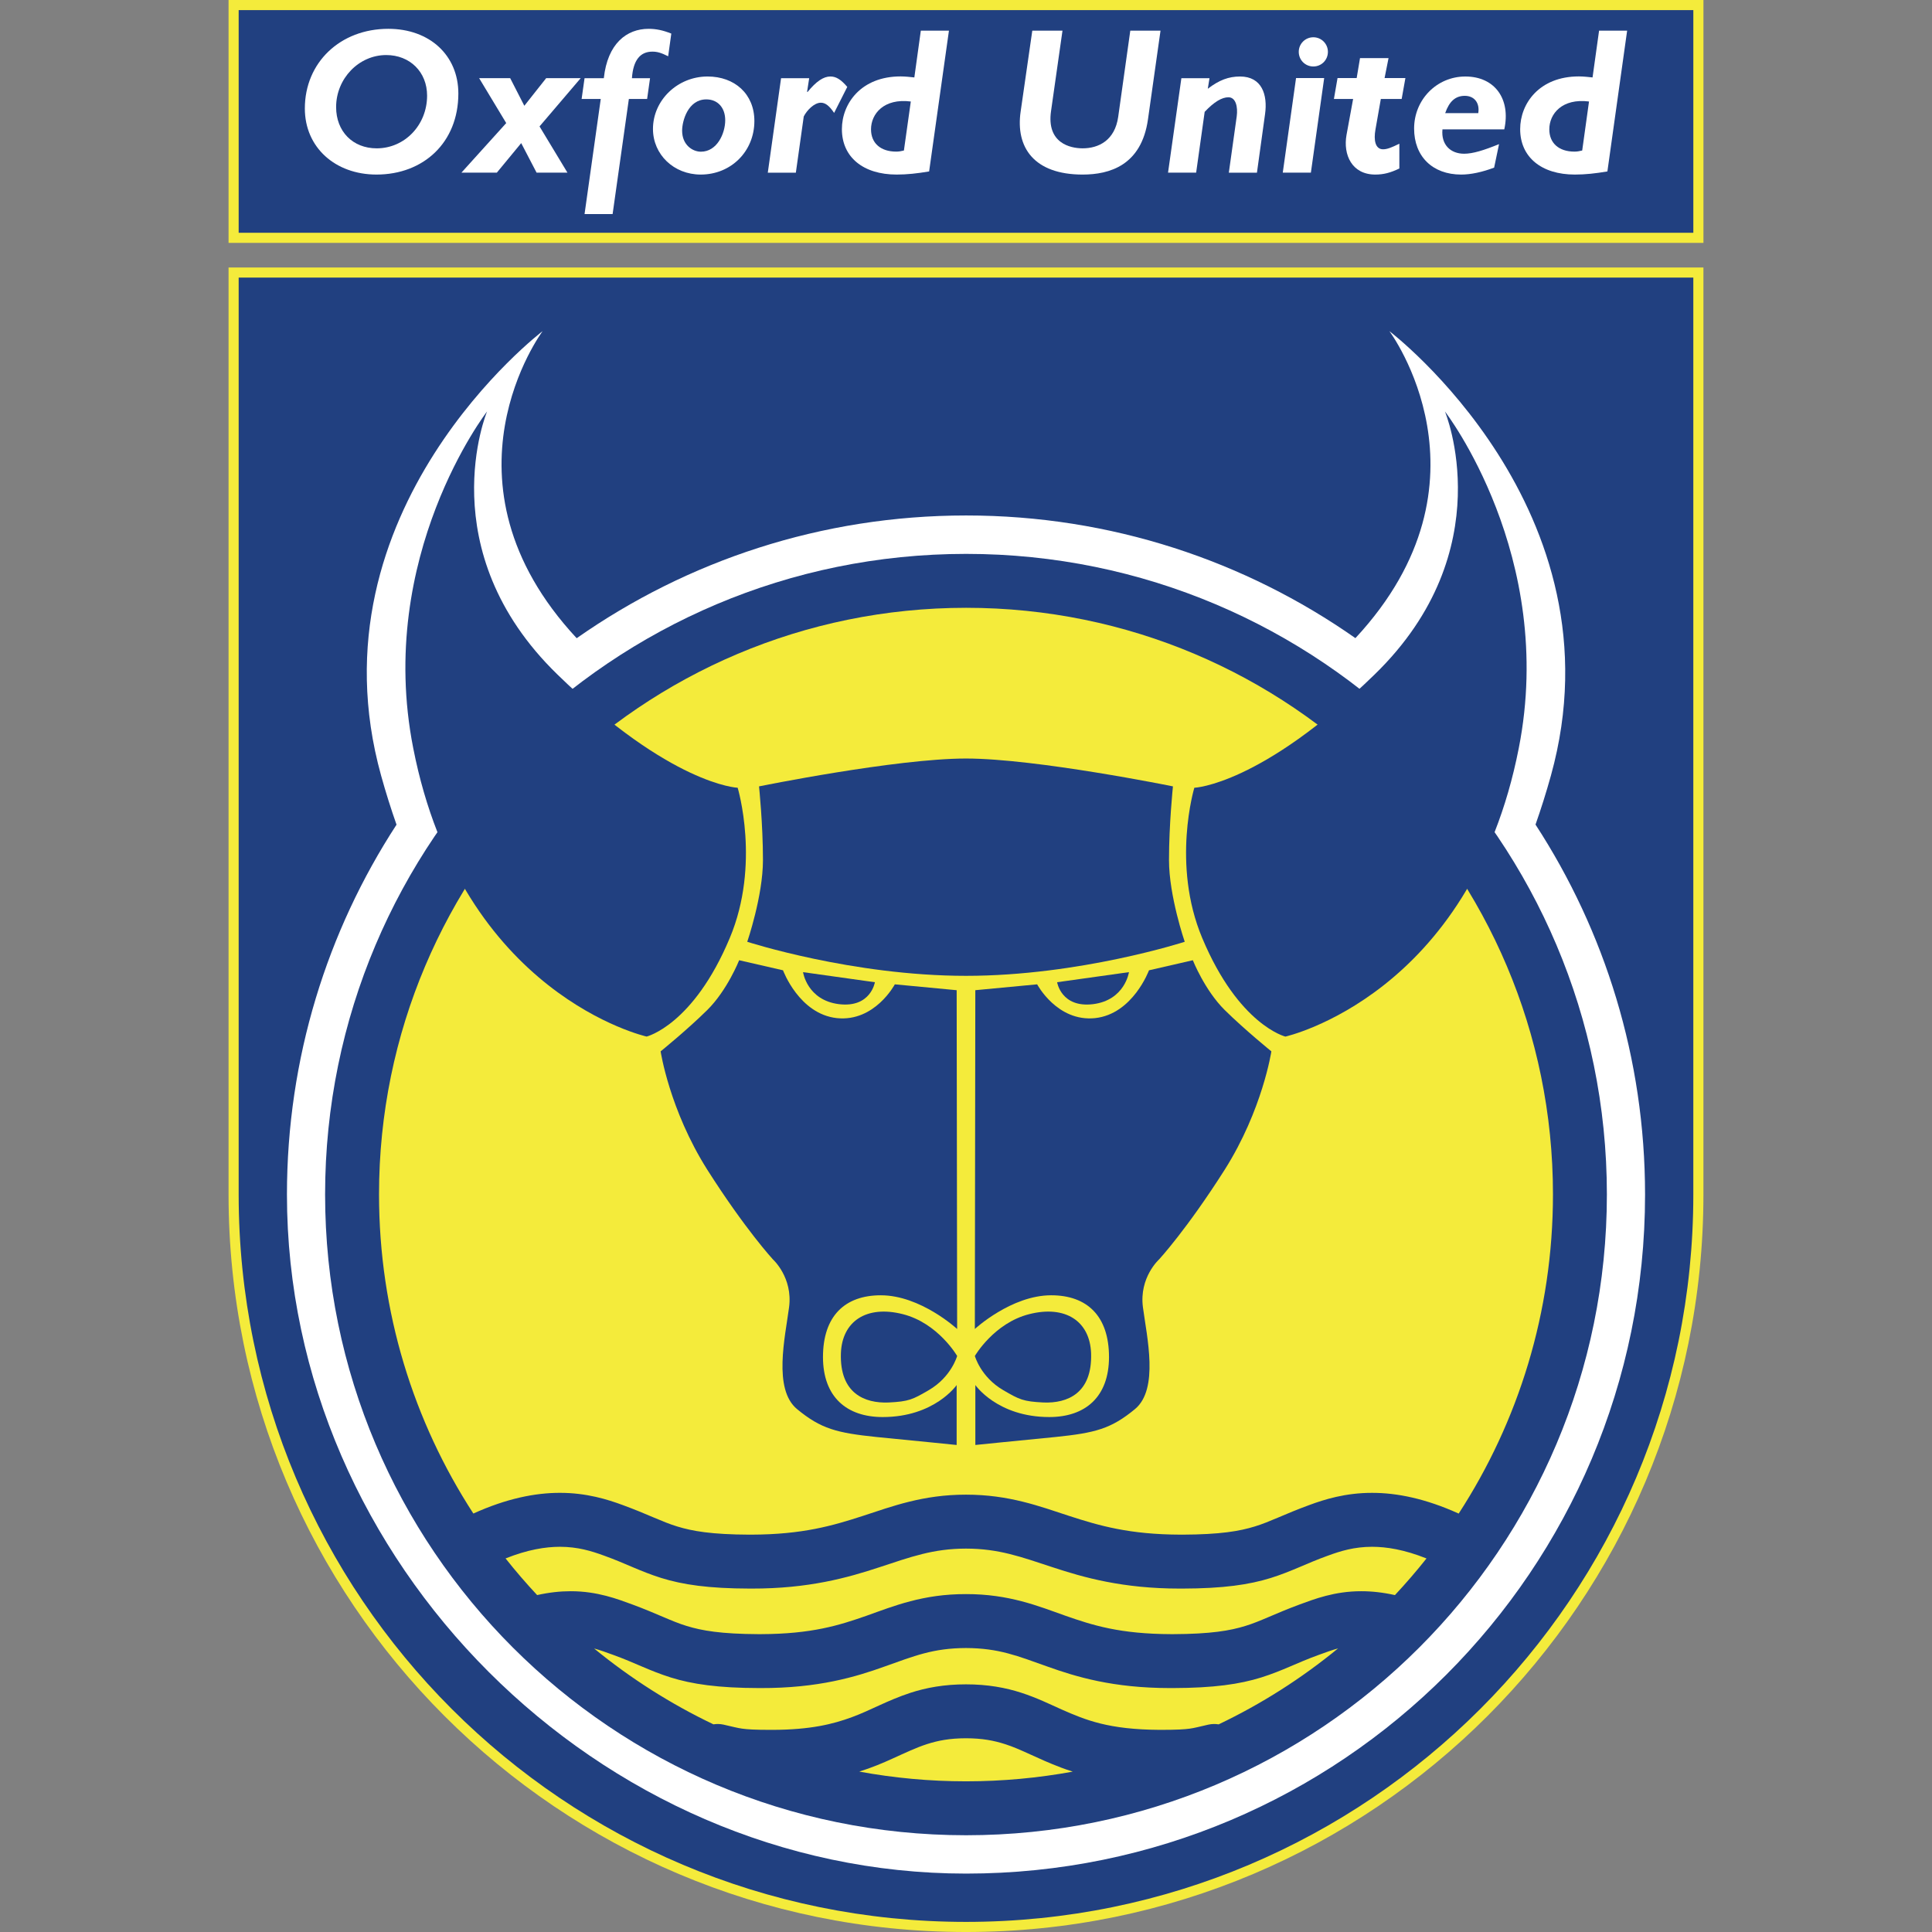<?xml version="1.0" encoding="utf-8"?>
<!-- Generator: Adobe Illustrator 16.0.0, SVG Export Plug-In . SVG Version: 6.00 Build 0)  -->
<!DOCTYPE svg PUBLIC "-//W3C//DTD SVG 1.1//EN" "http://www.w3.org/Graphics/SVG/1.1/DTD/svg11.dtd">
<svg version="1.1" id="Layer_1" xmlns:svg="http://www.w3.org/2000/svg"
	 xmlns="http://www.w3.org/2000/svg" xmlns:xlink="http://www.w3.org/1999/xlink" x="0px" y="0px" width="300px" height="300px"
	 viewBox="0 0 300 300" enable-background="new 0 0 300 300" xml:space="preserve">
<rect x="0" y="0" width="300" height="300" fill="#808080" stroke="none"/>
<path id="path3012" fill="#F4EB3B" d="M35.49,41.537v143.961C35.491,248.744,86.744,299.999,150,300.001
	c63.253-0.001,114.507-51.256,114.507-114.503V41.537h-0.783H35.49z"/>
<path id="path3014" fill="#214080" d="M262.938,185.498c0,31.191-12.635,59.42-33.074,79.859
	c-20.438,20.438-48.67,33.073-79.863,33.074c-31.197-0.001-59.426-12.639-79.865-33.074c-20.438-20.44-33.073-48.667-33.076-79.859
	V43.106h225.878V185.498L262.938,185.498z"/>
<polygon id="polygon3016" fill="#F4EB3B" points="35.49,0 35.49,0.786 35.49,37.714 264.51,37.714 264.51,0 "/>
<rect id="rect3018" x="37.06" y="1.571" fill="#214080" width="225.88" height="34.574"/>
<path id="path3020" fill="#FFFFFF" d="M238.434,128.042c0.852-2.424,1.654-4.955,2.393-7.615
	c11.451-41.25-25.084-69.01-25.084-69.01s17.402,23.281-5.275,47.672c-17.111-11.998-37.951-19.047-60.446-19.047
	c-22.5,0-43.353,7.053-60.476,19.059c-22.695-24.396-5.287-47.684-5.287-47.684s-36.537,27.758-25.083,69.01
	c0.738,2.664,1.543,5.199,2.396,7.629c-10.76,16.526-17.015,36.252-17.015,57.438c0,57.07,48.378,105.438,105.464,105.438
	c58.25,0,105.423-47.194,105.423-105.438C255.443,164.302,249.191,144.572,238.434,128.042z"/>
<path id="path3022" fill="#214080" d="M150.02,86.007c-54.965,0.004-99.535,44.537-99.539,99.463
	c0.004,54.965,44.574,99.503,99.539,99.506c54.955-0.003,99.494-44.543,99.496-99.506C249.514,130.546,204.977,86.011,150.02,86.007
	z"/>
<path id="path3024" fill="#F4EB3B" d="M85.557,121.063c16.512-16.491,39.279-26.682,64.463-26.684
	c25.179,0.002,47.933,10.191,64.435,26.684c16.496,16.498,26.689,39.246,26.689,64.406c-0.002,18.288-5.379,35.295-14.641,49.56
	c-5.145-2.336-9.619-3.226-13.449-3.219c-4.133-0.007-7.43,1.031-9.76,1.897c-3.869,1.414-6.092,2.607-8.451,3.321
	c-2.373,0.729-5.336,1.251-11.275,1.272c-0.074-0.002-0.158-0.002-0.242-0.002c-7.951-0.019-12.637-1.391-17.275-2.896
	c-4.59-1.498-9.377-3.319-16.052-3.312c-6.676-0.008-11.465,1.814-16.055,3.312c-4.639,1.505-9.322,2.878-17.275,2.896
	c-0.021,0-0.053,0-0.094,0c-0.051,0-0.119-0.001-0.201,0.002c-5.902-0.024-8.854-0.545-11.221-1.272
	c-2.359-0.715-4.582-1.907-8.477-3.331c-2.308-0.854-5.601-1.895-9.734-1.889c-3.826-0.006-8.301,0.882-13.441,3.213
	c-9.264-14.265-14.646-31.268-14.647-49.555C58.854,160.31,69.051,137.563,85.557,121.063z"/>
<path id="path3026" fill="#F4EB3B" d="M189.232,267.758c-0.514-0.086-1.053-0.077-1.594,0.042v-0.001
	c-1.508,0.343-2.16,0.526-2.902,0.625c-0.762,0.107-1.941,0.187-4.426,0.186c-0.09,0-0.18,0-0.268,0
	c-7.879-0.044-11.428-1.504-15.195-3.163c-1.881-0.843-3.842-1.813-6.254-2.595c-2.408-0.783-5.229-1.312-8.598-1.307
	c-3.368-0.005-6.188,0.523-8.6,1.307c-3.634,1.193-6.181,2.714-9.109,3.787c-2.942,1.084-6.438,1.959-12.34,1.972
	c-0.056,0-0.16-0.002-0.312,0c-2.451,0-3.619-0.078-4.377-0.187c-0.742-0.098-1.396-0.282-2.902-0.624
	c-0.533-0.118-1.062-0.127-1.57-0.046c-6.664-3.182-12.879-7.146-18.533-11.78c0.98,0.271,1.951,0.625,3.033,1.021
	c3.311,1.196,5.512,2.423,8.857,3.479c3.332,1.04,7.354,1.639,13.742,1.648h0.084h0.018c0-0.001,0.014,0,0.123,0
	c8.957,0.025,14.76-1.731,19.268-3.351c4.562-1.616,7.494-2.851,12.621-2.866c5.125,0.017,8.054,1.25,12.619,2.866
	c4.475,1.606,10.227,3.351,19.072,3.351c0.064,0,0.129,0,0.193,0c0.072,0,0.145,0,0.217,0c6.398-0.011,10.42-0.608,13.752-1.648
	c3.344-1.056,5.547-2.281,8.859-3.479c1.094-0.401,2.074-0.761,3.066-1.032C202.123,260.603,195.902,264.573,189.232,267.758z"/>
<path id="path3028" fill="#F4EB3B" d="M133.428,275.093c1.975-0.622,3.662-1.332,5.149-2.014c2.045-0.924,3.695-1.719,5.392-2.262
	c1.701-0.541,3.483-0.896,6.028-0.9c2.543,0.005,4.329,0.359,6.03,0.9c2.523,0.79,5.021,2.252,8.758,3.662
	c0.568,0.215,1.168,0.422,1.793,0.619c-5.369,0.983-10.902,1.504-16.56,1.505C144.352,276.604,138.805,276.082,133.428,275.093z"/>
<path id="path3030" fill="#F4EB3B" d="M216.604,247.684c-1.867-0.416-3.607-0.602-5.215-0.601c-4.168-0.008-7.35,1.244-9.555,2.048
	c-3.889,1.437-6.105,2.633-8.465,3.348c-2.371,0.729-5.336,1.252-11.279,1.272c-0.062-0.001-0.135-0.001-0.207-0.001
	c-7.969-0.023-12.211-1.375-16.467-2.867c-4.199-1.491-8.75-3.368-15.416-3.352c-6.671-0.019-11.222,1.857-15.421,3.352
	c-4.256,1.49-8.497,2.843-16.469,2.867c-0.028,0-0.125-0.002-0.285,0.001c-5.891-0.026-8.84-0.547-11.2-1.272
	c-2.357-0.715-4.574-1.911-8.466-3.348c-2.205-0.802-5.385-2.055-9.553-2.048c-1.604-0.001-3.338,0.185-5.201,0.598
	c-1.709-1.829-3.346-3.727-4.899-5.69c3.467-1.382,6.203-1.802,8.438-1.807c2.77,0.007,4.857,0.643,6.861,1.377
	c3.33,1.194,5.531,2.413,8.873,3.466c3.326,1.036,7.346,1.637,13.729,1.646h0.062c0.016,0,0.082,0,0.201,0.001
	c8.953,0.02,15.03-1.713,19.879-3.312c4.896-1.606,8.315-2.889,13.451-2.896c5.134,0.009,8.554,1.29,13.449,2.896
	c4.824,1.59,10.863,3.312,19.742,3.312c0.047,0,0.092,0,0.137,0c0.084,0,0.168,0,0.254,0c6.395-0.011,10.412-0.61,13.74-1.646
	c3.344-1.052,5.541-2.271,8.852-3.457c2.023-0.744,4.111-1.38,6.883-1.387c2.234,0.005,4.973,0.426,8.449,1.812
	C219.947,243.958,218.314,245.856,216.604,247.684z"/>
<path id="path3032" fill="#214080" d="M138.948,152.847c0,0-3.098,5.859-8.998,5.246c-5.869-0.635-8.363-7.425-8.363-7.425
	l-6.811-1.563c0,0-1.84,4.652-4.949,7.729c-3.119,3.079-7.244,6.42-7.244,6.42s1.365,9.073,7.244,18.377
	c5.891,9.266,10.193,13.929,10.193,13.929s3.119,2.804,2.506,7.433c-0.611,4.643-2.506,12.712,1.238,15.81
	c3.723,3.077,6.186,3.7,12.371,4.338c6.207,0.603,12.414,1.235,12.414,1.235v-9.306c0,0-3.414,4.969-11.484,4.969
	c-5.582,0-9.262-3.106-9.273-9.306c0-6.396,3.416-9.602,8.979-9.602c6.194,0,11.854,5.234,11.854,5.234l-0.074-52.607
	L138.948,152.847z"/>
<path id="path3034" fill="#214080" d="M130.575,210.142c-0.201,6.207,3.67,7.793,7.414,7.636c3.139-0.159,3.699-0.444,6.227-1.914
	c3.513-2.042,4.41-5.31,4.41-5.31s-2.961-5.108-8.438-6.492C134.561,202.632,130.754,205.15,130.575,210.142z"/>
<path id="path3036" fill="#214080" d="M113.317,145.658c4.812-11.453,1.227-23.339,1.227-23.339h-0.031
	c0,0-10.33-0.422-27.948-17.575c-19.9-19.331-10.935-40.851-10.935-40.851s-17.352,22.429-11.462,52.291
	c7.529,38.365,36.24,44.772,36.24,44.772S107.651,159.192,113.317,145.658z"/>
<path id="path3038" fill="#214080" d="M185.223,149.104l-6.809,1.564c0,0-2.498,6.789-8.365,7.424c-5.9,0.613-9-5.246-9-5.246
	l-9.602,0.91l-0.074,52.607c0,0,5.658-5.233,11.854-5.233c5.562,0,8.979,3.205,8.979,9.602c-0.01,6.197-3.689,9.306-9.273,9.306
	c-8.066,0-11.482-4.97-11.482-4.97v9.307c0,0,6.209-0.635,12.416-1.236c6.184-0.637,8.646-1.26,12.371-4.336
	c3.744-3.101,1.852-11.166,1.236-15.811c-0.611-4.631,2.508-7.433,2.508-7.433s4.305-4.664,10.191-13.929
	c5.881-9.305,7.244-18.378,7.244-18.378s-4.125-3.341-7.244-6.418C187.062,153.757,185.223,149.104,185.223,149.104z"/>
<path id="path3040" fill="#214080" d="M169.732,155.925c4.949-0.623,5.572-4.971,5.572-4.971l-11.156,1.564
	C164.148,152.521,164.783,156.527,169.732,155.925z"/>
<path id="path3042" fill="#214080" d="M155.783,215.863c2.527,1.47,3.088,1.755,6.229,1.914c3.744,0.158,7.613-1.429,7.412-7.636
	c-0.18-4.991-3.982-7.509-9.609-6.08c-5.48,1.384-8.439,6.492-8.439,6.492S152.273,213.82,155.783,215.863z"/>
<path id="path3044" fill="#214080" d="M224.371,63.896c0,0,8.965,21.519-10.934,40.85c-17.619,17.15-27.951,17.575-27.951,17.575
	h-0.031c0,0-3.584,11.886,1.227,23.339c5.672,13.534,12.912,15.301,12.912,15.301s28.713-6.406,36.238-44.773
	C241.723,86.323,224.371,63.896,224.371,63.896z"/>
<path id="path3046" fill="#214080" d="M181.521,133.56c0-5.584,0.613-11.451,0.613-11.451s-21.264-4.326-32.134-4.326
	c-10.873,0-32.138,4.326-32.138,4.326s0.61,5.867,0.61,11.451s-2.44,12.679-2.44,12.679s16.315,5.288,33.968,5.288
	c17.648,0,33.964-5.288,33.964-5.288S181.521,139.144,181.521,133.56z"/>
<path id="path3048" fill="#214080" d="M124.696,150.955l11.156,1.565c0,0-0.635,4.008-5.584,3.404
	C125.321,155.302,124.696,150.955,124.696,150.955"/>
<path id="path3050" fill="#FFFFFF" d="M59.973,8.548c-4.262,0-7.781,3.658-7.781,8.08c0,3.785,2.59,6.406,6.301,6.406
	c4.367,0,7.826-3.628,7.826-8.186C66.319,11.19,63.665,8.548,59.973,8.548 M58.461,27.106c-6.398,0-11.125-4.209-11.125-10.258
	c0-7.137,5.489-12.373,12.963-12.373c6.432,0,10.874,4.136,10.874,10.047C71.172,22.125,65.768,27.106,58.461,27.106z"/>
<polyline id="polyline3052" fill="#FFFFFF" points="83.778,19.63 88.114,26.81 83.321,26.81 80.932,22.222 77.147,26.81 
	71.649,26.81 78.606,19.111 74.397,12.132 79.219,12.132 81.418,16.427 84.813,12.132 90.174,12.132 83.778,19.63 "/>
<path id="path3054" fill="#FFFFFF" d="M103.752,8.737c-1.103-0.549-1.703-0.719-2.453-0.719c-1.871,0-2.982,1.302-3.172,4.125h2.812
	l-0.455,3.225H97.65l-2.524,17.871h-4.357l2.516-17.871h-2.971l0.455-3.225h2.992c0.582-5.404,3.563-7.668,6.957-7.668
	c1.164,0,2.229,0.224,3.522,0.74L103.752,8.737"/>
<path id="path3056" fill="#FFFFFF" d="M109.674,15.433c-2.845,0-3.754,3.361-3.754,4.854c0,2.23,1.629,3.268,2.918,3.268
	c2.516,0,3.774-2.844,3.774-4.885C112.614,16.722,111.452,15.433,109.674,15.433 M108.807,27.106c-4.178,0-7.414-3.109-7.414-7.085
	c0-4.462,3.818-8.142,8.482-8.142c4.196,0,7.264,2.707,7.264,6.914C117.139,23.489,113.524,27.106,108.807,27.106z"/>
<path id="path3058" fill="#FFFFFF" d="M125.325,14.237l0.062,0.062c1.354-1.672,2.496-2.422,3.553-2.422
	c0.877,0,1.631,0.454,2.623,1.617l-2.041,4.04c-0.74-1.101-1.354-1.586-2.062-1.586c-1.025,0-2.168,1.174-2.654,2.136l-1.227,8.735
	h-4.357l2.062-14.679h4.367L125.325,14.237"/>
<path id="path3060" fill="#FFFFFF" d="M141.43,15.761c-4.166-0.53-6.178,1.9-6.178,4.324c0,2.137,1.481,3.457,3.914,3.457
	c0.422,0,0.739-0.062,1.192-0.169L141.43,15.761 M144.274,26.62c-1.873,0.316-3.428,0.486-5.043,0.486
	c-5.213,0-8.502-2.719-8.502-7.053c0-3.978,2.98-8.187,9.115-8.187c0.75,0,1.521,0.095,2.135,0.158l1.006-7.265h4.367L144.274,26.62
	z"/>
<path id="path3062" fill="#FFFFFF" d="M178.26,18.509c-1.006,7.18-5.975,8.598-10.152,8.598c-7.561,0-10.436-4.24-9.621-9.792
	l1.807-12.552h4.688l-1.777,12.487c-0.719,4.97,2.971,5.783,4.906,5.783c2.482,0,5.012-1.228,5.527-4.916l1.873-13.354h4.693
	L178.26,18.509"/>
<path id="path3064" fill="#FFFFFF" d="M187.545,13.782c1.775-1.354,3.236-1.902,5.012-1.902c3.393,0,4.305,2.844,3.879,5.848
	l-1.258,9.084h-4.365l1.227-8.758c0.189-1.426-0.129-2.948-1.291-2.948c-1.004,0-2.199,0.688-3.688,2.262l-1.324,9.442h-4.365
	l2.072-14.666h4.367L187.545,13.782"/>
<path id="path3066" fill="#FFFFFF" d="M206.197,8.05c0,1.271-1.004,2.273-2.262,2.273s-2.264-1.005-2.264-2.273
	c0-1.246,1.004-2.263,2.264-2.263C205.193,5.788,206.197,6.804,206.197,8.05 M203.553,26.81h-4.365l2.061-14.688h4.369
	L203.553,26.81z"/>
<path id="path3068" fill="#FFFFFF" d="M214.996,12.122h3.234l-0.58,3.246h-3.236l-0.834,4.748c-0.297,1.648-0.031,3.066,1.182,3.066
	c0.596,0,1.24-0.232,2.529-0.867v3.85c-1.418,0.678-2.463,0.941-3.742,0.941c-3.629,0-5.014-3.078-4.463-6.154l1.025-5.584h-2.982
	l0.562-3.246h2.973l0.518-3.098h4.43L214.996,12.122"/>
<path id="path3070" fill="#FFFFFF" d="M229.545,17.569c0.254-1.587-0.611-2.688-2.092-2.688c-1.438,0-2.402,0.836-3.047,2.688
	H229.545 M223.984,20.085c-0.232,2.391,1.258,3.786,3.363,3.786c1.354,0,3.035-0.521,5.424-1.491l-0.762,3.648
	c-1.818,0.688-3.596,1.079-5.115,1.079c-4.463,0-7.311-2.824-7.311-7.148c0-4.493,3.523-8.079,7.955-8.079
	c4.6,0,7.074,3.521,6.047,8.207L223.984,20.085L223.984,20.085z"/>
<path id="path3072" fill="#FFFFFF" d="M246.742,15.761c-4.168-0.53-6.166,1.9-6.166,4.324c0,2.137,1.48,3.457,3.9,3.457
	c0.424,0,0.752-0.062,1.207-0.169L246.742,15.761 M249.596,26.62c-1.883,0.316-3.426,0.486-5.053,0.486
	c-5.203,0-8.492-2.719-8.492-7.053c0-3.978,2.971-8.187,9.115-8.187c0.74,0,1.512,0.095,2.125,0.158l1.014-7.265h4.357
	L249.596,26.62z"/>
</svg>

